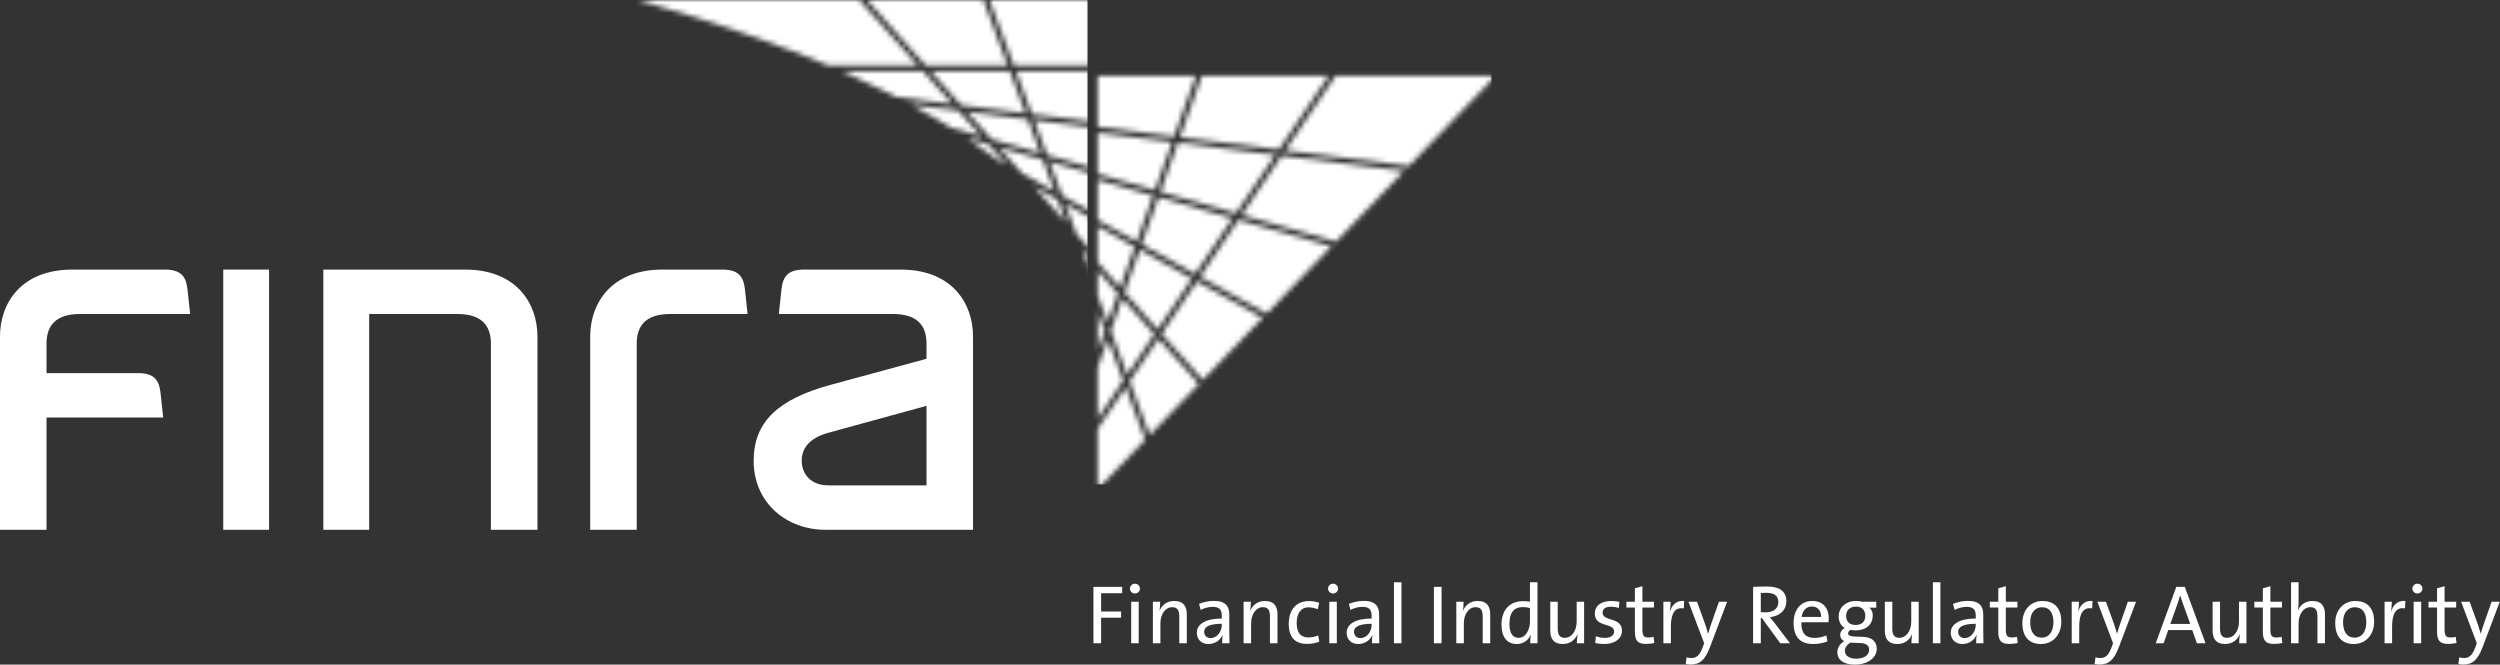<?xml version="1.0" encoding="UTF-8"?>
<svg width="489px" height="130px" viewBox="0 0 489 130" version="1.1" xmlns="http://www.w3.org/2000/svg" xmlns:xlink="http://www.w3.org/1999/xlink">
    <rect x="0" y="0" width="489" height="130" fill="#333333" stroke="none"/>
    <!-- Generator: Sketch 48.2 (47327) - http://www.bohemiancoding.com/sketch -->
    <title>finra</title>
    <desc>Created with Sketch.</desc>
    <defs>
        <path d="M89.683,53.745 C89.698,53.784 89.713,53.815 89.725,53.852 L89.725,50.827 L87.798,48.665 L89.683,53.745 Z M86.729,45.798 L89.726,49.15 L89.726,42.762 L84.526,39.877 L86.729,45.798 Z M84.686,43.521 L83.023,39.043 L78.377,36.472 L84.686,43.521 Z M83.932,38.268 L89.725,41.483 L89.725,33.977 L81.455,31.622 L83.932,38.268 Z M76.11,33.931 L82.426,37.43 L80.126,31.242 L71.506,28.797 L76.11,33.931 Z M71.156,31.188 L73.129,32.278 L69.497,28.226 L65.409,27.059 C67.439,28.42 69.364,29.798 71.156,31.188 Z M80.978,30.324 L89.725,32.811 L89.725,24.912 L78.436,23.497 L80.978,30.324 Z M70.114,27.238 L79.643,29.947 L77.187,23.34 L65.293,21.849 L70.114,27.238 Z M59.379,23.29 C60.331,23.849 61.267,24.412 62.18,24.983 L68.101,26.665 L63.607,21.637 L54.371,20.482 C56.101,21.411 57.775,22.345 59.379,23.29 Z M40.721,13.903 C41.66,14.31 42.582,14.716 43.489,15.132 C46.283,16.391 48.972,17.689 51.546,19.003 L62.468,20.368 L56.68,13.904 L40.721,13.904 L40.721,13.903 Z M58.178,13.903 L64.155,20.582 L76.75,22.16 L73.676,13.903 L58.178,13.903 Z M74.876,13.903 L77.996,22.314 L89.725,23.783 L89.725,13.904 L74.876,13.904 L74.876,13.903 Z M0.844,0 C8.667,2.21 16.063,4.543 22.883,6.933 C28.235,8.816 33.337,10.778 38.108,12.783 L55.676,12.783 L44.243,0 L0.844,0 Z M45.734,0 L57.182,12.783 L73.259,12.783 L68.515,0 L45.734,0 Z M69.702,0 L74.456,12.783 L89.725,12.783 L89.725,0 L69.702,0 Z" id="path-1"></path>
        <path d="M0.855,69.953 L0.855,81.753 C1.238,81.353 4.775,77.679 10.145,72.106 L6.328,61.837 L0.855,69.953 Z M0.855,57.986 L0.855,67.953 L5.846,60.544 L2.83,52.439 L0.855,57.986 Z M7.093,60.691 L11.007,71.212 C13.821,68.296 17.091,64.892 20.649,61.207 L12.717,52.35 L7.093,60.691 Z M0.855,54.659 L2.233,50.808 L0.855,47.105 L0.855,54.659 Z M3.42,50.805 L6.614,59.401 L11.945,51.485 L5.678,44.476 L3.42,50.805 Z M13.364,51.389 L21.424,60.398 C25.102,56.585 29.056,52.478 33.103,48.266 L20.266,41.149 L13.364,51.389 Z M0.855,43.898 L2.81,49.171 L4.832,43.529 L0.855,39.081 L0.855,43.898 Z M6.102,43.277 L12.592,50.527 L19.283,40.603 L9.082,34.947 L6.102,43.277 Z M0.855,37.409 L5.255,42.327 L8.092,34.394 L0.855,30.385 L0.855,37.409 Z M20.894,40.217 L33.909,47.436 C38.099,43.08 42.388,38.63 46.57,34.291 L28.376,29.121 L20.894,40.217 Z M9.464,33.885 L19.906,39.671 L27.239,28.8 L12.745,24.678 L9.464,33.885 Z M0.855,29.109 L8.471,33.332 L11.676,24.371 L0.856,21.295 L0.856,29.109 L0.855,29.109 Z M29.032,28.146 L47.449,33.379 C52.138,28.514 56.67,23.809 60.764,19.56 L36.832,16.556 L29.032,28.146 Z M13.126,23.625 L27.898,27.822 L35.588,16.401 L16.556,14.017 L13.126,23.625 Z M0.855,20.129 L12.049,23.313 L15.423,13.875 L0.855,12.055 L0.855,20.129 Z M0.855,0.903 L0.855,10.924 L15.801,12.801 L20.057,0.903 L0.855,0.903 Z M21.245,0.903 L16.945,12.943 L36.292,15.364 L46.044,0.903 L21.245,0.903 Z M47.391,0.903 L37.542,15.525 L61.727,18.555 C71.276,8.645 78.212,1.448 78.739,0.903 L47.391,0.903 Z" id="path-3"></path>
    </defs>
    <g id="Page-1" stroke="none" stroke-width="1" fill="none" fill-rule="evenodd">
        <g id="finra">
            <rect id="Rectangle-path" fill="#FFFFFF" fill-rule="nonzero" x="43.669" y="52.73" width="8.958" height="50.895"></rect>
            <path d="M162.029,94.938 C158.648,94.938 156.817,92.776 156.817,90.098 C156.817,87.635 158.365,85.66 162.044,84.647 L181.226,79.381 L181.226,94.939 L162.029,94.939 L162.029,94.938 Z M190.323,65.809 C190.323,59.317 186.206,52.73 176.174,52.73 L157.274,52.73 C154.202,52.73 153.134,53.997 152.853,56.613 C152.738,57.686 152.339,61.416 152.339,61.416 L174.651,61.416 C179.378,61.416 181.226,63.64 181.226,67.215 L181.226,70.175 L162.36,75.304 C152.279,78.074 147.417,82.457 147.417,90.119 C147.417,98.406 153.88,103.626 161.463,103.626 L190.324,103.626 L190.324,65.809 L190.323,65.809 Z" id="Shape" fill="#FFFFFF" fill-rule="nonzero"></path>
            <path d="M124.541,67.215 C124.541,63.637 126.388,61.416 131.114,61.416 L146.225,61.416 C146.225,61.416 145.826,57.687 145.712,56.612 C145.427,53.996 144.36,52.73 141.291,52.73 L129.59,52.73 C119.561,52.73 115.444,59.317 115.444,65.809 L115.444,103.628 L124.542,103.628 L124.542,67.215 L124.541,67.215 Z" id="Shape" fill="#FFFFFF" fill-rule="nonzero"></path>
            <path d="M89.449,61.416 C94.174,61.416 96.021,63.64 96.021,67.215 L96.021,103.626 L105.122,103.626 L105.122,65.809 C105.122,59.317 101.002,52.732 90.971,52.732 L63.247,52.732 L63.247,103.627 L72.209,103.627 L72.209,61.417 L89.449,61.417 L89.449,61.416 Z" id="Shape" fill="#FFFFFF" fill-rule="nonzero"></path>
            <path d="M31.403,76.863 C31.124,74.248 30.053,72.979 26.984,72.979 L9.1,72.979 L9.1,67.215 C9.1,63.64 10.944,61.415 15.67,61.415 L37.189,61.415 C37.189,61.415 36.79,57.686 36.675,56.614 C36.392,53.997 35.323,52.731 32.255,52.731 L14.151,52.731 C4.117,52.731 0,59.317 0,65.809 L0,103.626 L9.1,103.626 L9.1,81.667 L31.917,81.667 C31.917,81.667 31.52,77.935 31.403,76.863" id="Shape" fill="#FFFFFF" fill-rule="nonzero"></path>
            <g id="Clipped" transform="translate(123, 0)">
                <mask id="mask-2" fill="white">
                    <use xlink:href="#path-1"></use>
                </mask>
                <g id="SVGID_1_"></g>
                <rect id="Rectangle-path" fill="#FFFFFF" fill-rule="nonzero" mask="url(#mask-2)" x="0.844" y="0" width="88.881" height="53.853"></rect>
            </g>
            <g id="Clipped" transform="translate(213, 13)">
                <mask id="mask-4" fill="white">
                    <use xlink:href="#path-3"></use>
                </mask>
                <g id="SVGID_4_"></g>
                <rect id="Rectangle-path" fill="#FFFFFF" fill-rule="nonzero" mask="url(#mask-4)" x="0.855" y="0.903" width="77.883" height="80.85"></rect>
            </g>
            <polygon id="Shape" fill="#FFFFFF" fill-rule="nonzero" points="215.379 116.034 215.379 119.611 219.284 119.611 219.284 120.82 215.379 120.82 215.379 125.82 213.875 125.82 213.875 114.793 219.498 114.793 219.498 116.034"></polygon>
            <path d="M221.995,116.086 C221.455,116.086 221.013,115.676 221.013,115.135 C221.013,114.597 221.456,114.171 221.995,114.171 C222.532,114.171 222.975,114.597 222.975,115.135 C222.975,115.658 222.532,116.086 221.995,116.086 Z M221.26,117.702 L222.729,117.702 L222.729,125.822 L221.26,125.822 L221.26,117.702 Z" id="Shape" fill="#FFFFFF" fill-rule="nonzero"></path>
            <path d="M230.668,125.822 L230.668,120.592 C230.668,119.432 230.358,118.764 229.278,118.764 C227.94,118.764 226.975,120.136 226.975,121.932 L226.975,125.822 L225.506,125.822 L225.506,117.701 L226.926,117.701 C226.926,118.193 226.893,118.929 226.794,119.414 L226.829,119.414 C227.3,118.304 228.299,117.551 229.686,117.551 C231.548,117.551 232.138,118.712 232.138,120.149 L232.138,125.822 L230.668,125.822 Z" id="Shape" fill="#FFFFFF" fill-rule="nonzero"></path>
            <path d="M239.065,125.822 C239.065,125.25 239.065,124.66 239.143,124.205 L239.113,124.205 C238.719,125.197 237.691,125.968 236.351,125.968 C235.013,125.968 234.097,125.081 234.097,123.779 C234.097,122.029 235.878,120.985 238.984,120.985 L238.984,120.446 C238.984,119.319 238.541,118.696 237.201,118.696 C236.433,118.696 235.503,118.942 234.848,119.301 L234.539,118.112 C235.321,117.784 236.4,117.535 237.43,117.535 C239.782,117.535 240.451,118.632 240.451,120.217 L240.451,123.482 C240.451,124.253 240.466,125.117 240.484,125.822 L239.065,125.822 Z M238.983,122.011 C236.3,122.011 235.534,122.747 235.534,123.564 C235.534,124.287 236.023,124.806 236.776,124.806 C238.1,124.806 238.983,123.5 238.983,122.228 L238.983,122.011 Z" id="Shape" fill="#FFFFFF" fill-rule="nonzero"></path>
            <path d="M248.404,125.822 L248.404,120.592 C248.404,119.432 248.095,118.764 247.017,118.764 C245.678,118.764 244.715,120.136 244.715,121.932 L244.715,125.822 L243.244,125.822 L243.244,117.701 L244.666,117.701 C244.666,118.193 244.633,118.929 244.534,119.414 L244.568,119.414 C245.044,118.304 246.039,117.551 247.425,117.551 C249.287,117.551 249.875,118.712 249.875,120.149 L249.875,125.822 L248.404,125.822 Z" id="Shape" fill="#FFFFFF" fill-rule="nonzero"></path>
            <path d="M255.642,125.95 C253.695,125.95 252.077,125.017 252.077,122.029 C252.077,119.413 253.422,117.568 256.035,117.568 C256.771,117.568 257.473,117.702 258.027,117.914 L257.752,119.168 C257.243,118.956 256.571,118.794 255.902,118.794 C254.431,118.794 253.63,120.053 253.63,121.835 C253.63,123.418 254.139,124.676 255.935,124.676 C256.621,124.676 257.274,124.542 257.834,124.285 L258.061,125.506 C257.373,125.787 256.476,125.95 255.642,125.95" id="Shape" fill="#FFFFFF" fill-rule="nonzero"></path>
            <path d="M260.747,116.086 C260.21,116.086 259.768,115.676 259.768,115.135 C259.768,114.597 260.211,114.171 260.747,114.171 C261.289,114.171 261.727,114.597 261.727,115.135 C261.728,115.658 261.29,116.086 260.747,116.086 Z M260.011,117.702 L261.482,117.702 L261.482,125.822 L260.011,125.822 L260.011,117.702 Z" id="Shape" fill="#FFFFFF" fill-rule="nonzero"></path>
            <path d="M268.368,125.822 C268.368,125.25 268.368,124.66 268.45,124.205 L268.419,124.205 C268.027,125.197 267.001,125.968 265.657,125.968 C264.321,125.968 263.405,125.081 263.405,123.779 C263.405,122.029 265.184,120.985 268.287,120.985 L268.287,120.446 C268.287,119.319 267.846,118.696 266.506,118.696 C265.738,118.696 264.809,118.942 264.154,119.301 L263.844,118.112 C264.632,117.784 265.706,117.535 266.739,117.535 C269.09,117.535 269.758,118.632 269.758,120.217 L269.758,123.482 C269.758,124.253 269.774,125.117 269.791,125.822 L268.368,125.822 Z M268.287,122.011 C265.606,122.011 264.841,122.747 264.841,123.564 C264.841,124.287 265.331,124.806 266.086,124.806 C267.404,124.806 268.288,123.5 268.288,122.228 L268.288,122.011 L268.287,122.011 Z" id="Shape" fill="#FFFFFF" fill-rule="nonzero"></path>
            <rect id="Rectangle-path" fill="#FFFFFF" fill-rule="nonzero" x="272.659" y="113.896" width="1.467" height="11.924"></rect>
            <rect id="Rectangle-path" fill="#FFFFFF" fill-rule="nonzero" x="280.469" y="114.795" width="1.502" height="11.027"></rect>
            <path d="M290.016,125.822 L290.016,120.592 C290.016,119.432 289.706,118.764 288.626,118.764 C287.29,118.764 286.327,120.136 286.327,121.932 L286.327,125.822 L284.855,125.822 L284.855,117.701 L286.275,117.701 C286.275,118.193 286.245,118.929 286.146,119.414 L286.177,119.414 C286.652,118.304 287.651,117.551 289.036,117.551 C290.897,117.551 291.486,118.712 291.486,120.149 L291.486,125.822 L290.016,125.822 Z" id="Shape" fill="#FFFFFF" fill-rule="nonzero"></path>
            <path d="M299.311,125.822 C299.311,125.365 299.344,124.643 299.443,124.171 L299.407,124.153 C298.951,125.25 297.953,125.967 296.681,125.967 C294.685,125.967 293.692,124.515 293.692,122.146 C293.692,119.303 295.326,117.588 297.889,117.588 C298.327,117.588 298.77,117.616 299.261,117.668 L299.261,113.897 L300.732,113.897 L300.732,125.823 L299.311,125.823 L299.311,125.822 Z M299.262,118.928 C298.771,118.793 298.283,118.747 297.826,118.747 C296.274,118.747 295.245,119.676 295.245,122.01 C295.245,123.76 295.818,124.758 297.037,124.758 C298.508,124.758 299.261,123.043 299.261,121.619 L299.261,118.928 L299.262,118.928 Z" id="Shape" fill="#FFFFFF" fill-rule="nonzero"></path>
            <path d="M308.431,125.822 C308.431,125.332 308.479,124.596 308.561,124.106 L308.526,124.106 C308.053,125.215 307.06,125.966 305.671,125.966 C303.807,125.966 303.233,124.806 303.233,123.371 L303.233,117.7 L304.69,117.7 L304.69,122.926 C304.69,124.088 305.017,124.758 306.08,124.758 C307.417,124.758 308.397,123.382 308.397,121.59 L308.397,117.701 L309.852,117.701 L309.852,125.822 L308.431,125.822 Z" id="Shape" fill="#FFFFFF" fill-rule="nonzero"></path>
            <path d="M313.823,125.967 C313.204,125.967 312.532,125.899 312.026,125.757 L312.159,124.448 C312.681,124.66 313.35,124.771 313.957,124.771 C315.001,124.771 315.722,124.299 315.722,123.532 C315.722,121.7 311.946,122.844 311.946,119.99 C311.946,118.601 313.025,117.553 315.18,117.553 C315.674,117.553 316.259,117.616 316.748,117.72 L316.639,118.929 C316.16,118.764 315.593,118.682 315.051,118.682 C313.973,118.682 313.468,119.138 313.468,119.846 C313.468,121.638 317.257,120.609 317.257,123.371 C317.255,124.854 315.948,125.967 313.823,125.967" id="Shape" fill="#FFFFFF" fill-rule="nonzero"></path>
            <path d="M321.96,125.95 C320.291,125.95 319.783,125.261 319.783,123.517 L319.783,118.839 L318.118,118.839 L318.118,117.701 L319.783,117.701 L319.783,115.071 L321.253,114.661 L321.253,117.702 L323.525,117.702 L323.525,118.84 L321.253,118.84 L321.253,122.991 C321.253,124.334 321.501,124.691 322.417,124.691 C322.791,124.691 323.152,124.642 323.442,124.561 L323.589,125.77 C323.117,125.886 322.481,125.95 321.96,125.95" id="Shape" fill="#FFFFFF" fill-rule="nonzero"></path>
            <path d="M329.356,119.005 C327.641,118.694 326.825,119.957 326.825,122.553 L326.825,125.822 L325.358,125.822 L325.358,117.702 L326.777,117.702 C326.777,118.211 326.727,118.956 326.596,119.628 L326.632,119.628 C326.97,118.501 327.804,117.391 329.421,117.551 L329.356,119.005 Z" id="Shape" fill="#FFFFFF" fill-rule="nonzero"></path>
            <path d="M334.496,126.505 C333.517,129.118 332.487,129.984 330.673,129.984 C330.38,129.984 329.989,129.938 329.726,129.885 L329.889,128.577 C330.151,128.666 330.56,128.711 330.871,128.711 C331.703,128.711 332.423,128.301 333.011,126.703 L333.335,125.822 L330.263,117.702 L331.932,117.702 L333.467,121.916 C333.728,122.65 333.905,123.288 334.085,123.924 L334.122,123.924 C334.267,123.351 334.612,122.325 334.919,121.424 L336.228,117.701 L337.829,117.701 L334.496,126.505 Z" id="Shape" fill="#FFFFFF" fill-rule="nonzero"></path>
            <path d="M348.218,125.822 L344.606,120.871 L344.413,120.871 L344.413,125.822 L342.906,125.822 L342.906,114.796 C343.66,114.744 344.459,114.725 345.668,114.725 C347.84,114.725 349.407,115.496 349.407,117.603 C349.407,119.483 347.922,120.576 346.176,120.708 C346.484,121.099 346.84,121.505 347.121,121.881 L350.128,125.821 L348.218,125.821 L348.218,125.822 Z M345.406,115.951 C345.031,115.951 344.705,115.969 344.413,115.988 L344.413,119.741 C344.576,119.759 344.903,119.774 345.341,119.774 C346.925,119.774 347.841,118.975 347.841,117.801 C347.841,116.475 347.011,115.951 345.406,115.951 Z" id="Shape" fill="#FFFFFF" fill-rule="nonzero"></path>
            <path d="M357.66,121.718 L352.346,121.718 C352.283,123.842 353.181,124.771 354.914,124.771 C355.697,124.771 356.515,124.608 357.232,124.285 L357.443,125.461 C356.627,125.787 355.645,125.967 354.635,125.967 C352.166,125.967 350.829,124.658 350.829,121.801 C350.829,119.366 352.156,117.551 354.454,117.551 C356.744,117.551 357.706,119.104 357.706,120.967 C357.706,121.163 357.688,121.392 357.66,121.718 M354.39,118.631 C353.328,118.631 352.563,119.429 352.399,120.673 L356.204,120.673 C356.235,119.429 355.535,118.631 354.39,118.631" id="Shape" fill="#FFFFFF" fill-rule="nonzero"></path>
            <path d="M362.799,130 C360.707,130 359.384,129.137 359.384,127.567 C359.384,126.621 360.008,125.821 360.738,125.411 C360.247,125.2 359.939,124.743 359.939,124.203 C359.939,123.628 360.3,123.092 360.837,122.831 C360.101,122.387 359.646,121.652 359.646,120.591 C359.646,118.958 360.869,117.55 363.089,117.55 C363.532,117.55 363.825,117.601 364.234,117.7 L366.996,117.7 L366.996,118.858 L365.658,118.858 C366.062,119.185 366.311,119.726 366.311,120.362 C366.311,122.028 365.181,123.3 362.881,123.3 C362.553,123.3 362.308,123.272 362.011,123.19 C361.671,123.352 361.49,123.615 361.49,123.877 C361.49,124.334 361.897,124.463 362.88,124.514 L364.366,124.562 C366.111,124.625 367.093,125.442 367.093,126.913 C367.094,128.628 365.343,130 362.799,130 M363.941,125.786 L362.372,125.722 C362.225,125.722 362.026,125.722 361.897,125.705 C361.26,126.143 360.855,126.685 360.855,127.305 C360.855,128.273 361.77,128.841 363.042,128.841 C364.694,128.841 365.605,128.092 365.605,127.095 C365.606,126.313 365.086,125.822 363.941,125.786 M363.025,118.648 C361.798,118.648 361.099,119.429 361.099,120.458 C361.099,121.59 361.77,122.244 362.979,122.244 C364.134,122.244 364.853,121.591 364.853,120.458 C364.853,119.348 364.204,118.648 363.025,118.648" id="Shape" fill="#FFFFFF" fill-rule="nonzero"></path>
            <path d="M373.875,125.822 C373.875,125.332 373.926,124.596 374.002,124.106 L373.974,124.106 C373.5,125.215 372.504,125.966 371.113,125.966 C369.252,125.966 368.678,124.806 368.678,123.371 L368.678,117.7 L370.135,117.7 L370.135,122.926 C370.135,124.088 370.46,124.758 371.521,124.758 C372.864,124.758 373.839,123.382 373.839,121.59 L373.839,117.701 L375.297,117.701 L375.297,125.822 L373.875,125.822 Z" id="Shape" fill="#FFFFFF" fill-rule="nonzero"></path>
            <rect id="Rectangle-path" fill="#FFFFFF" fill-rule="nonzero" x="378.073" y="113.896" width="1.471" height="11.924"></rect>
            <path d="M386.542,125.822 C386.542,125.25 386.542,124.66 386.622,124.205 L386.588,124.205 C386.195,125.197 385.17,125.968 383.826,125.968 C382.489,125.968 381.573,125.081 381.573,123.779 C381.573,122.029 383.353,120.985 386.46,120.985 L386.46,120.446 C386.46,119.319 386.016,118.696 384.678,118.696 C383.908,118.696 382.982,118.942 382.327,119.301 L382.012,118.112 C382.799,117.784 383.88,117.535 384.908,117.535 C387.258,117.535 387.926,118.632 387.926,120.217 L387.926,123.482 C387.926,124.253 387.941,125.117 387.96,125.822 L386.542,125.822 Z M386.459,122.011 C383.778,122.011 383.009,122.747 383.009,123.564 C383.009,124.287 383.499,124.806 384.252,124.806 C385.576,124.806 386.459,123.5 386.459,122.228 L386.459,122.011 Z" id="Shape" fill="#FFFFFF" fill-rule="nonzero"></path>
            <path d="M393.038,125.95 C391.374,125.95 390.867,125.261 390.867,123.517 L390.867,118.839 L389.204,118.839 L389.204,117.701 L390.867,117.701 L390.867,115.071 L392.339,114.661 L392.339,117.702 L394.609,117.702 L394.609,118.84 L392.339,118.84 L392.339,122.991 C392.339,124.334 392.582,124.691 393.499,124.691 C393.872,124.691 394.234,124.642 394.527,124.561 L394.672,125.77 C394.199,125.886 393.564,125.95 393.038,125.95" id="Shape" fill="#FFFFFF" fill-rule="nonzero"></path>
            <path d="M399.219,125.969 C397.012,125.969 395.575,124.692 395.575,121.836 C395.575,119.448 397.075,117.551 399.527,117.551 C401.605,117.551 403.186,118.696 403.186,121.62 C403.187,124.07 401.616,125.969 399.219,125.969 M399.399,118.776 C398.218,118.776 397.111,119.674 397.111,121.687 C397.111,123.645 397.911,124.725 399.399,124.725 C400.605,124.725 401.651,123.778 401.651,121.702 C401.651,119.855 400.9,118.776 399.399,118.776" id="Shape" fill="#FFFFFF" fill-rule="nonzero"></path>
            <path d="M409.228,119.005 C407.514,118.694 406.697,119.957 406.697,122.553 L406.697,125.822 L405.229,125.822 L405.229,117.702 L406.65,117.702 C406.65,118.211 406.601,118.956 406.467,119.628 L406.502,119.628 C406.841,118.501 407.675,117.391 409.295,117.551 L409.228,119.005 Z" id="Shape" fill="#FFFFFF" fill-rule="nonzero"></path>
            <path d="M414.48,126.505 C413.501,129.118 412.467,129.984 410.658,129.984 C410.365,129.984 409.969,129.938 409.711,129.885 L409.873,128.577 C410.138,128.666 410.541,128.711 410.855,128.711 C411.686,128.711 412.407,128.301 412.991,126.703 L413.32,125.822 L410.248,117.702 L411.917,117.702 L413.452,121.916 C413.712,122.65 413.892,123.288 414.073,123.924 L414.105,123.924 C414.254,123.351 414.592,122.325 414.907,121.424 L416.208,117.701 L417.814,117.701 L414.48,126.505 Z" id="Shape" fill="#FFFFFF" fill-rule="nonzero"></path>
            <path d="M429.715,125.822 L428.804,123.242 L424.116,123.242 L423.2,125.822 L421.665,125.822 L425.683,114.796 L427.351,114.796 L431.403,125.822 L429.715,125.822 Z M426.942,117.977 C426.744,117.44 426.597,116.95 426.465,116.476 L426.435,116.476 C426.3,116.95 426.156,117.44 425.974,117.964 L424.508,122.047 L428.411,122.047 L426.942,117.977 Z" id="Shape" fill="#FFFFFF" fill-rule="nonzero"></path>
            <path d="M437.982,125.822 C437.982,125.332 438.028,124.596 438.117,124.106 L438.081,124.106 C437.607,125.215 436.609,125.966 435.223,125.966 C433.359,125.966 432.788,124.806 432.788,123.371 L432.788,117.7 L434.24,117.7 L434.24,122.926 C434.24,124.088 434.567,124.758 435.631,124.758 C436.972,124.758 437.947,123.382 437.947,121.59 L437.947,117.701 L439.404,117.701 L439.404,125.822 L437.982,125.822 Z" id="Shape" fill="#FFFFFF" fill-rule="nonzero"></path>
            <path d="M444.789,125.95 C443.121,125.95 442.614,125.261 442.614,123.517 L442.614,118.839 L440.95,118.839 L440.95,117.701 L442.614,117.701 L442.614,115.071 L444.084,114.661 L444.084,117.702 L446.356,117.702 L446.356,118.84 L444.084,118.84 L444.084,122.991 C444.084,124.334 444.33,124.691 445.246,124.691 C445.621,124.691 445.981,124.642 446.275,124.561 L446.424,125.77 C445.947,125.886 445.31,125.95 444.789,125.95" id="Shape" fill="#FFFFFF" fill-rule="nonzero"></path>
            <path d="M453.291,125.822 L453.291,120.592 C453.291,119.432 452.981,118.764 451.902,118.764 C450.566,118.764 449.601,120.136 449.601,121.932 L449.601,125.822 L448.13,125.822 L448.13,113.896 L449.601,113.896 L449.601,117.749 C449.601,118.274 449.569,118.941 449.452,119.366 L449.486,119.383 C449.957,118.274 450.958,117.551 452.311,117.551 C454.173,117.551 454.762,118.712 454.762,120.149 L454.762,125.822 L453.291,125.822 Z" id="Shape" fill="#FFFFFF" fill-rule="nonzero"></path>
            <path d="M460.412,125.969 C458.209,125.969 456.771,124.692 456.771,121.836 C456.771,119.448 458.271,117.551 460.722,117.551 C462.797,117.551 464.383,118.696 464.383,121.62 C464.383,124.07 462.811,125.969 460.412,125.969 M460.595,118.776 C459.413,118.776 458.304,119.674 458.304,121.687 C458.304,123.645 459.105,124.725 460.595,124.725 C461.8,124.725 462.847,123.778 462.847,121.702 C462.847,119.855 462.095,118.776 460.595,118.776" id="Shape" fill="#FFFFFF" fill-rule="nonzero"></path>
            <path d="M470.423,119.005 C468.709,118.694 467.892,119.957 467.892,122.553 L467.892,125.822 L466.424,125.822 L466.424,117.702 L467.843,117.702 C467.843,118.211 467.796,118.956 467.661,119.628 L467.697,119.628 C468.036,118.501 468.87,117.391 470.49,117.551 L470.423,119.005 Z" id="Shape" fill="#FFFFFF" fill-rule="nonzero"></path>
            <path d="M472.845,116.086 C472.307,116.086 471.866,115.676 471.866,115.135 C471.866,114.597 472.306,114.171 472.845,114.171 C473.384,114.171 473.824,114.597 473.824,115.135 C473.824,115.658 473.384,116.086 472.845,116.086 Z M472.11,117.702 L473.581,117.702 L473.581,125.822 L472.11,125.822 L472.11,117.702 Z" id="Shape" fill="#FFFFFF" fill-rule="nonzero"></path>
            <path d="M478.857,125.95 C477.194,125.95 476.686,125.261 476.686,123.517 L476.686,118.839 L475.017,118.839 L475.017,117.701 L476.686,117.701 L476.686,115.071 L478.158,114.661 L478.158,117.702 L480.428,117.702 L480.428,118.84 L478.158,118.84 L478.158,122.991 C478.158,124.334 478.396,124.691 479.318,124.691 C479.691,124.691 480.047,124.642 480.346,124.561 L480.493,125.77 C480.019,125.886 479.384,125.95 478.857,125.95" id="Shape" fill="#FFFFFF" fill-rule="nonzero"></path>
            <path d="M485.628,126.505 C484.645,129.118 483.619,129.984 481.802,129.984 C481.512,129.984 481.115,129.938 480.857,129.885 L481.02,128.577 C481.278,128.666 481.689,128.711 481.998,128.711 C482.832,128.711 483.549,128.301 484.139,126.703 L484.465,125.822 L481.396,117.702 L483.062,117.702 L484.596,121.916 C484.857,122.65 485.039,123.288 485.218,123.924 L485.248,123.924 C485.399,123.351 485.738,122.325 486.052,121.424 L487.356,117.701 L488.96,117.701 L485.628,126.505 Z" id="Shape" fill="#FFFFFF" fill-rule="nonzero"></path>
        </g>
    </g>
</svg>